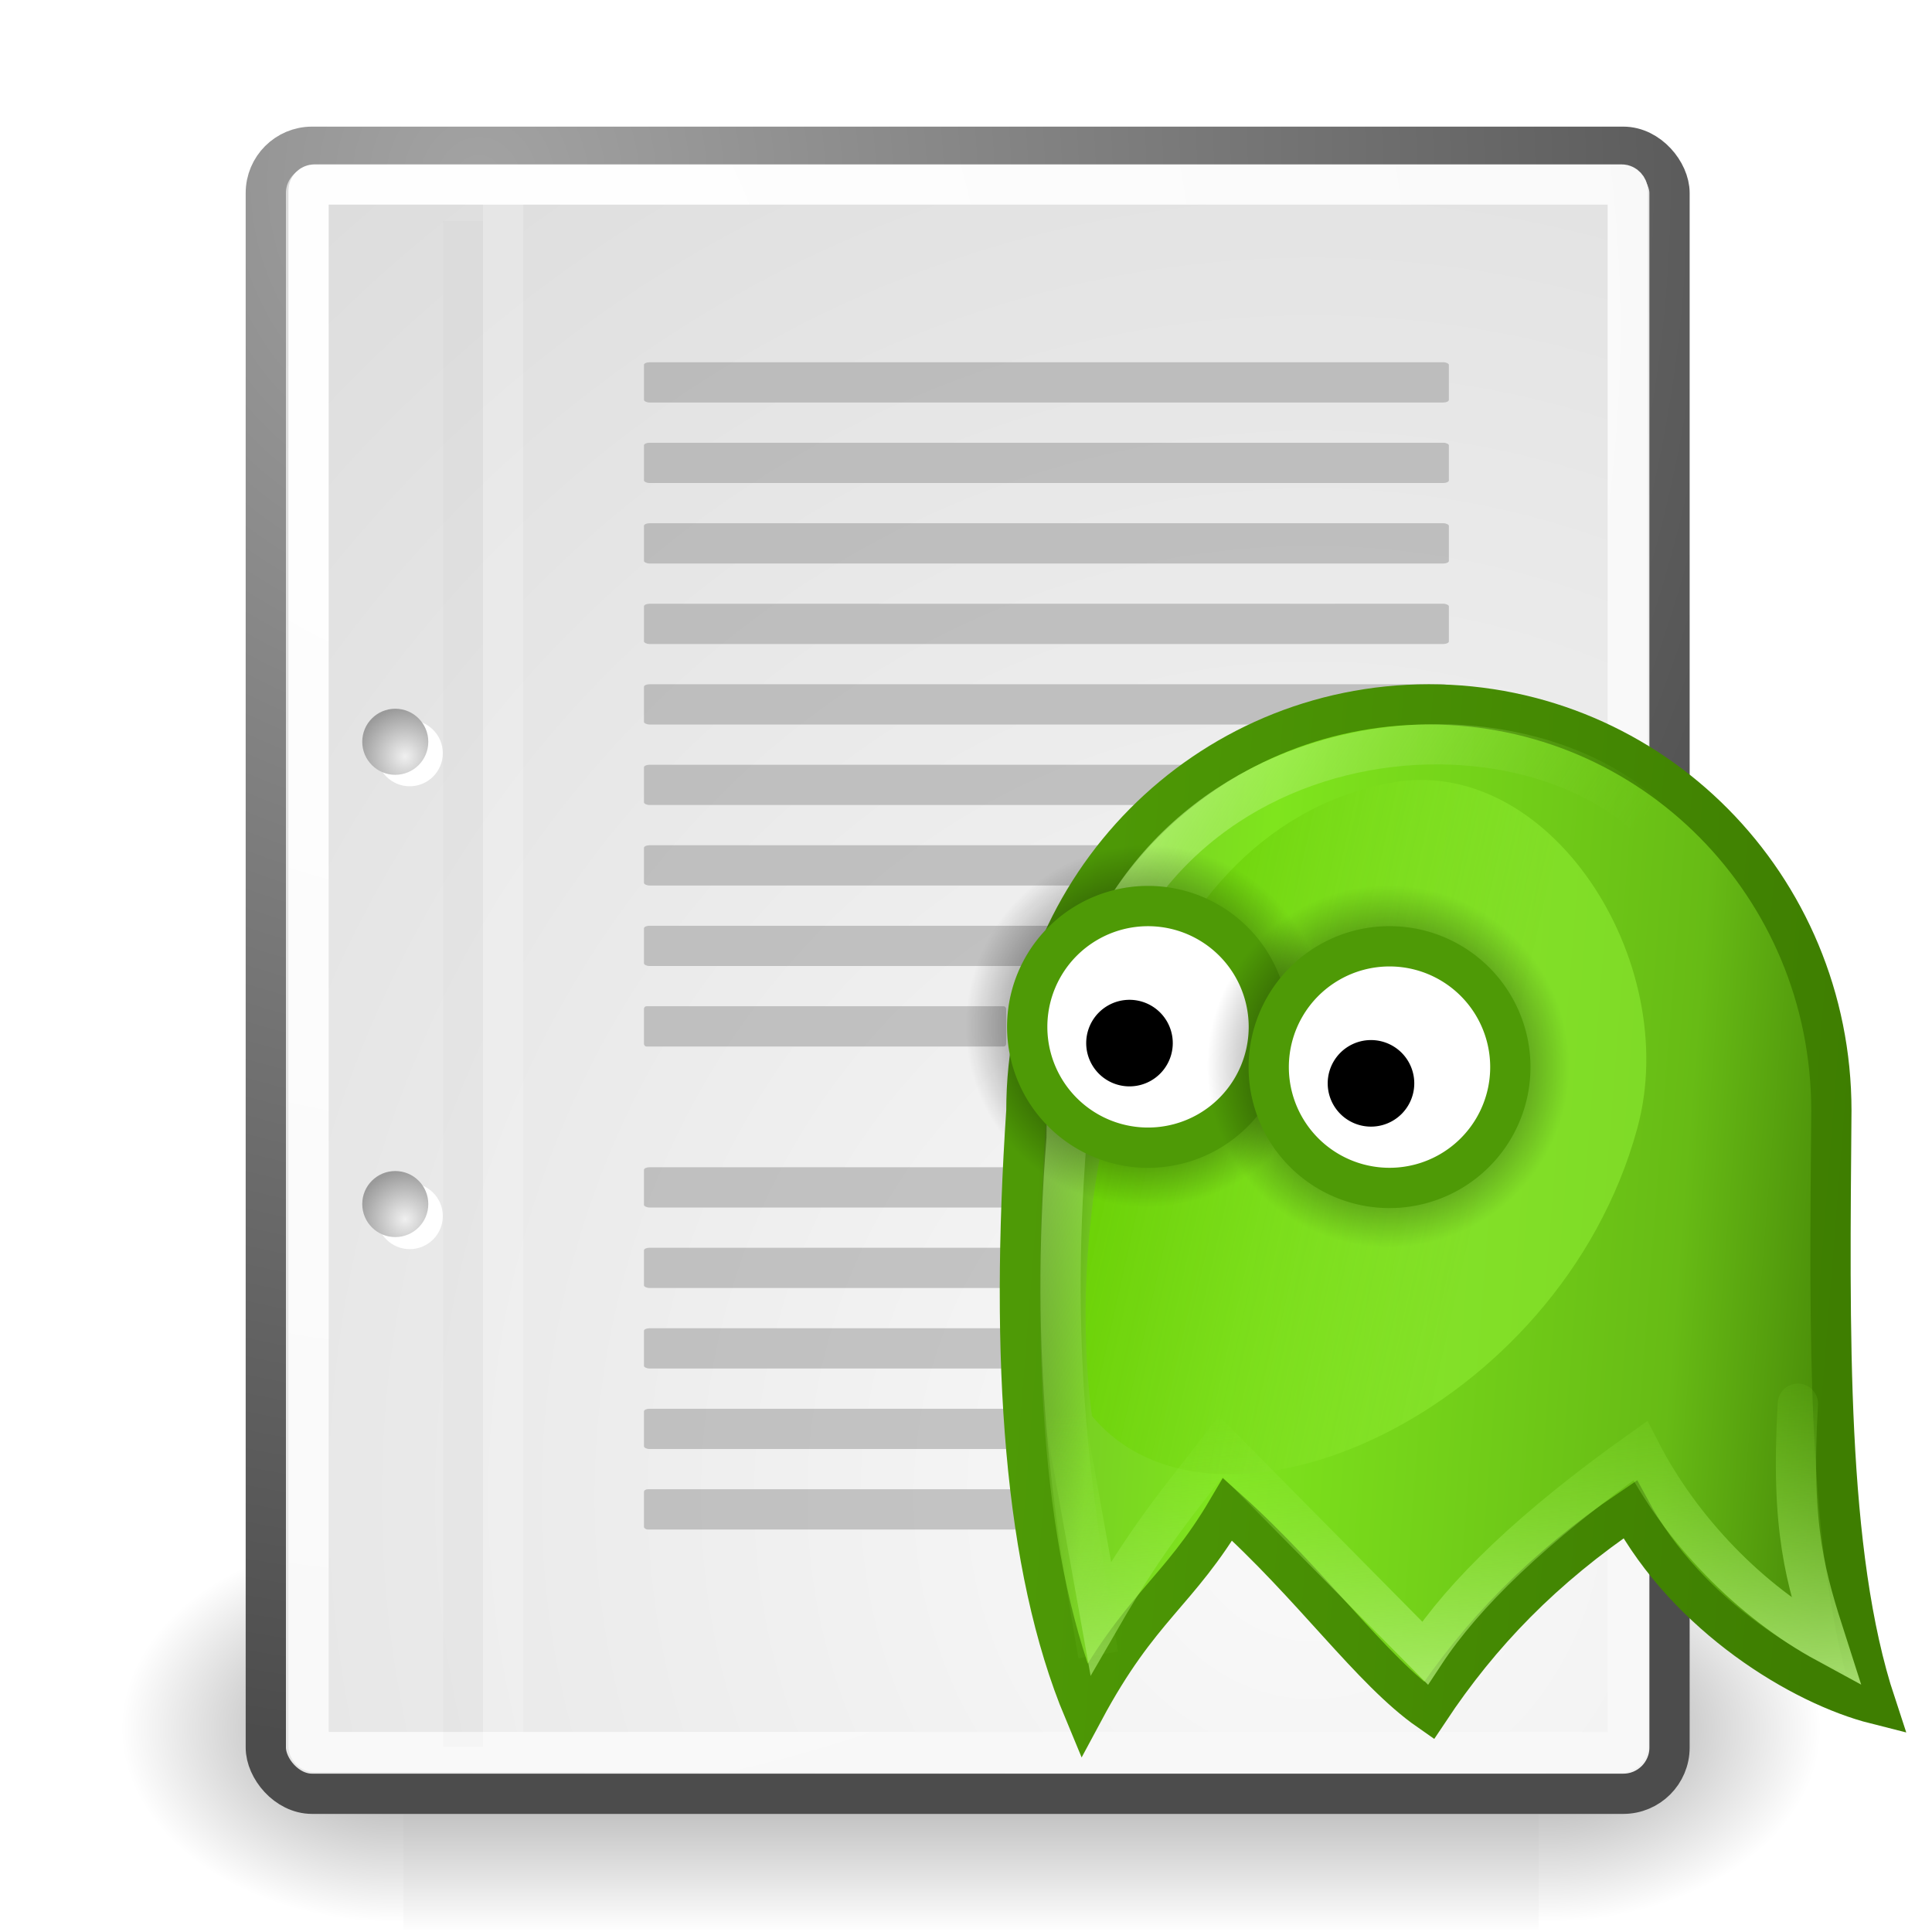 <?xml version="1.0" encoding="UTF-8" standalone="no"?>
<!-- Created with Inkscape (http://www.inkscape.org/) -->

<svg
   xmlns:dc="http://purl.org/dc/elements/1.1/"
   xmlns:cc="http://creativecommons.org/ns#"
   xmlns:rdf="http://www.w3.org/1999/02/22-rdf-syntax-ns#"
   xmlns:svg="http://www.w3.org/2000/svg"
   xmlns="http://www.w3.org/2000/svg"
   xmlns:xlink="http://www.w3.org/1999/xlink"
   xmlns:sodipodi="http://sodipodi.sourceforge.net/DTD/sodipodi-0.dtd"
   xmlns:inkscape="http://www.inkscape.org/namespaces/inkscape"
   inkscape:export-ydpi="240.00000"
   inkscape:export-xdpi="240.00000"
   inkscape:export-filename="/home/jimmac/gfx/novell/pdes/trunk/docs/BIGmime-text.png"
   sodipodi:docname="text-css.svg"
   inkscape:version="0.47 r22583"
   sodipodi:version="0.32"
   id="svg249"
   height="48px"
   width="48px"
   inkscape:output_extension="org.inkscape.output.svg.inkscape"
   version="1.1">
  <defs
     id="defs3">
    <inkscape:perspective
       sodipodi:type="inkscape:persp3d"
       inkscape:vp_x="0 : 24 : 1"
       inkscape:vp_y="0 : 1000 : 0"
       inkscape:vp_z="48 : 24 : 1"
       inkscape:persp3d-origin="24 : 16 : 1"
       id="perspective78" />
    <radialGradient
       inkscape:collect="always"
       xlink:href="#linearGradient5060"
       id="radialGradient6719"
       gradientUnits="userSpaceOnUse"
       gradientTransform="matrix(-2.774,0,0,1.97,112.762,-872.885)"
       cx="605.714"
       cy="486.648"
       fx="605.714"
       fy="486.648"
       r="117.143" />
    <linearGradient
       inkscape:collect="always"
       id="linearGradient5060">
      <stop
         style="stop-color:black;stop-opacity:1;"
         offset="0"
         id="stop5062" />
      <stop
         style="stop-color:black;stop-opacity:0;"
         offset="1"
         id="stop5064" />
    </linearGradient>
    <radialGradient
       inkscape:collect="always"
       xlink:href="#linearGradient5060"
       id="radialGradient6717"
       gradientUnits="userSpaceOnUse"
       gradientTransform="matrix(2.774,0,0,1.97,-1891.633,-872.885)"
       cx="605.714"
       cy="486.648"
       fx="605.714"
       fy="486.648"
       r="117.143" />
    <linearGradient
       id="linearGradient5048">
      <stop
         style="stop-color:black;stop-opacity:0;"
         offset="0"
         id="stop5050" />
      <stop
         id="stop5056"
         offset="0.5"
         style="stop-color:black;stop-opacity:1;" />
      <stop
         style="stop-color:black;stop-opacity:0;"
         offset="1"
         id="stop5052" />
    </linearGradient>
    <linearGradient
       inkscape:collect="always"
       xlink:href="#linearGradient5048"
       id="linearGradient6715"
       gradientUnits="userSpaceOnUse"
       gradientTransform="matrix(2.774,0,0,1.97,-1892.179,-872.885)"
       x1="302.857"
       y1="366.648"
       x2="302.857"
       y2="609.505" />
    <linearGradient
       inkscape:collect="always"
       id="linearGradient4542">
      <stop
         style="stop-color:#000000;stop-opacity:1;"
         offset="0"
         id="stop4544" />
      <stop
         style="stop-color:#000000;stop-opacity:0;"
         offset="1"
         id="stop4546" />
    </linearGradient>
    <linearGradient
       id="linearGradient15662">
      <stop
         id="stop15664"
         offset="0"
         style="stop-color:#ffffff;stop-opacity:1;" />
      <stop
         id="stop15666"
         offset="1"
         style="stop-color:#f8f8f8;stop-opacity:1;" />
    </linearGradient>
    <radialGradient
       id="aigrd3"
       cx="20.892"
       cy="64.568"
       r="5.257"
       fx="20.892"
       fy="64.568"
       gradientUnits="userSpaceOnUse">
      <stop
         offset="0"
         style="stop-color:#F0F0F0"
         id="stop15573" />
      <stop
         offset="1"
         style="stop-color:#9a9a9a;stop-opacity:1;"
         id="stop15575" />
    </radialGradient>
    <radialGradient
       id="aigrd2"
       cx="20.892"
       cy="114.568"
       r="5.256"
       fx="20.892"
       fy="114.568"
       gradientUnits="userSpaceOnUse">
      <stop
         offset="0"
         style="stop-color:#F0F0F0"
         id="stop15566" />
      <stop
         offset="1"
         style="stop-color:#9a9a9a;stop-opacity:1;"
         id="stop15568" />
    </radialGradient>
    <linearGradient
       id="linearGradient269">
      <stop
         id="stop270"
         offset="0"
         style="stop-color:#a3a3a3;stop-opacity:1;" />
      <stop
         id="stop271"
         offset="1"
         style="stop-color:#4c4c4c;stop-opacity:1;" />
    </linearGradient>
    <linearGradient
       id="linearGradient259">
      <stop
         id="stop260"
         offset="0"
         style="stop-color:#fafafa;stop-opacity:1;" />
      <stop
         id="stop261"
         offset="1"
         style="stop-color:#bbbbbb;stop-opacity:1;" />
    </linearGradient>
    <radialGradient
       inkscape:collect="always"
       xlink:href="#linearGradient269"
       id="radialGradient15656"
       gradientUnits="userSpaceOnUse"
       gradientTransform="matrix(0.968,0,0,1.033,3.354,0.646)"
       cx="8.824"
       cy="3.756"
       fx="8.824"
       fy="3.756"
       r="37.752" />
    <radialGradient
       inkscape:collect="always"
       xlink:href="#linearGradient259"
       id="radialGradient15658"
       gradientUnits="userSpaceOnUse"
       gradientTransform="scale(0.96,1.041)"
       cx="33.967"
       cy="35.737"
       fx="33.967"
       fy="35.737"
       r="86.708" />
    <radialGradient
       inkscape:collect="always"
       xlink:href="#linearGradient15662"
       id="radialGradient15668"
       gradientUnits="userSpaceOnUse"
       gradientTransform="matrix(0.968,0,0,1.033,3.354,0.646)"
       cx="8.144"
       cy="7.268"
       fx="8.144"
       fy="7.268"
       r="38.159" />
    <radialGradient
       r="5.256"
       fy="114.568"
       fx="20.892"
       cy="114.568"
       cx="20.892"
       gradientTransform="matrix(0.23,0,0,0.23,4.614,3.98)"
       gradientUnits="userSpaceOnUse"
       id="radialGradient2283"
       xlink:href="#aigrd2"
       inkscape:collect="always" />
    <radialGradient
       r="5.257"
       fy="64.568"
       fx="20.892"
       cy="64.568"
       cx="20.892"
       gradientTransform="matrix(0.23,0,0,0.23,4.614,3.98)"
       gradientUnits="userSpaceOnUse"
       id="radialGradient2285"
       xlink:href="#aigrd3"
       inkscape:collect="always" />
    <radialGradient
       inkscape:collect="always"
       xlink:href="#linearGradient4542"
       id="radialGradient4548"
       cx="24.307"
       cy="42.078"
       fx="24.307"
       fy="42.078"
       r="15.822"
       gradientTransform="matrix(1,0,0,0.285,0,30.089)"
       gradientUnits="userSpaceOnUse" />
    <inkscape:perspective
       id="perspective7194"
       inkscape:persp3d-origin="0.5 : 0.33333333 : 1"
       inkscape:vp_z="1 : 0.5 : 1"
       inkscape:vp_y="0 : 1000 : 0"
       inkscape:vp_x="0 : 0.5 : 1"
       sodipodi:type="inkscape:persp3d" />
    <linearGradient
       inkscape:collect="always"
       xlink:href="#linearGradient4350"
       id="linearGradient2623"
       gradientUnits="userSpaceOnUse"
       gradientTransform="matrix(0.973,0,0,0.926,-23.474,-13.256)"
       x1="97.729"
       y1="54.517"
       x2="97.729"
       y2="42.401" />
    <linearGradient
       id="linearGradient4350"
       inkscape:collect="always">
      <stop
         id="stop4352"
         offset="0"
         style="stop-color:#ffffff;stop-opacity:1;" />
      <stop
         id="stop4354"
         offset="1"
         style="stop-color:#ffffff;stop-opacity:0;" />
    </linearGradient>
    <linearGradient
       inkscape:collect="always"
       xlink:href="#linearGradient4286"
       id="linearGradient2625"
       gradientUnits="userSpaceOnUse"
       gradientTransform="translate(-19,0.075)"
       x1="88.75"
       y1="22.673"
       x2="87.812"
       y2="45.579" />
    <linearGradient
       id="linearGradient4286">
      <stop
         style="stop-color:#ffffff;stop-opacity:1;"
         offset="0"
         id="stop4288" />
      <stop
         style="stop-color:#ffffff;stop-opacity:0.305;"
         offset="1"
         id="stop4290" />
    </linearGradient>
    <linearGradient
       inkscape:collect="always"
       xlink:href="#linearGradient4350"
       id="linearGradient2627"
       gradientUnits="userSpaceOnUse"
       gradientTransform="translate(-26,-16.913)"
       x1="95.031"
       y1="57.906"
       x2="95.031"
       y2="44.593" />
    <linearGradient
       y2="44.593"
       x2="95.031"
       y1="57.906"
       x1="95.031"
       gradientTransform="translate(-26,-16.913)"
       gradientUnits="userSpaceOnUse"
       id="linearGradient7220"
       xlink:href="#linearGradient4350"
       inkscape:collect="always" />
    <inkscape:perspective
       id="perspective7072"
       inkscape:persp3d-origin="0.5 : 0.33333333 : 1"
       inkscape:vp_z="1 : 0.5 : 1"
       inkscape:vp_y="0 : 1000 : 0"
       inkscape:vp_x="0 : 0.5 : 1"
       sodipodi:type="inkscape:persp3d" />
    <linearGradient
       inkscape:collect="always"
       xlink:href="#linearGradient8242"
       id="linearGradient23877"
       gradientUnits="userSpaceOnUse"
       gradientTransform="matrix(1.06,0.241,-0.241,1.06,-119.525,-22.934)"
       x1="96.5"
       y1="36.312"
       x2="101.875"
       y2="36.312" />
    <linearGradient
       id="linearGradient8242">
      <stop
         style="stop-color:#ef0000;stop-opacity:1;"
         offset="0"
         id="stop8244" />
      <stop
         style="stop-color:#6a0000;stop-opacity:1;"
         offset="1"
         id="stop8246" />
    </linearGradient>
    <radialGradient
       inkscape:collect="always"
       xlink:href="#linearGradient8242"
       id="radialGradient23879"
       gradientUnits="userSpaceOnUse"
       gradientTransform="matrix(1,0,0,1.751,0,-23.798)"
       cx="93.541"
       cy="31.685"
       fx="93.541"
       fy="31.685"
       r="6.887" />
    <linearGradient
       id="linearGradient7081">
      <stop
         style="stop-color:#ef0000;stop-opacity:1;"
         offset="0"
         id="stop7083" />
      <stop
         style="stop-color:#6a0000;stop-opacity:1;"
         offset="1"
         id="stop7085" />
    </linearGradient>
    <linearGradient
       inkscape:collect="always"
       xlink:href="#linearGradient13503"
       id="linearGradient23881"
       gradientUnits="userSpaceOnUse"
       gradientTransform="matrix(1.06,0.241,-0.241,1.06,-119.525,-22.934)"
       x1="83.625"
       y1="38.323"
       x2="83.625"
       y2="35.208" />
    <linearGradient
       id="linearGradient13503">
      <stop
         style="stop-color:#ef2929;stop-opacity:1;"
         offset="0"
         id="stop13505" />
      <stop
         style="stop-color:#ffffff;stop-opacity:1;"
         offset="1"
         id="stop13507" />
    </linearGradient>
    <linearGradient
       inkscape:collect="always"
       xlink:href="#linearGradient13503"
       id="linearGradient23883"
       gradientUnits="userSpaceOnUse"
       gradientTransform="matrix(1.06,0.241,-0.241,1.06,-119.525,-22.934)"
       x1="92.25"
       y1="33.755"
       x2="92.031"
       y2="30.258" />
    <linearGradient
       id="linearGradient7092">
      <stop
         style="stop-color:#ef2929;stop-opacity:1;"
         offset="0"
         id="stop7094" />
      <stop
         style="stop-color:#ffffff;stop-opacity:1;"
         offset="1"
         id="stop7096" />
    </linearGradient>
    <linearGradient
       inkscape:collect="always"
       xlink:href="#linearGradient13503"
       id="linearGradient23885"
       gradientUnits="userSpaceOnUse"
       gradientTransform="matrix(1.06,0.241,-0.241,1.06,-119.525,-22.934)"
       x1="97.281"
       y1="27.188"
       x2="94.156"
       y2="24.438" />
    <linearGradient
       id="linearGradient7099">
      <stop
         style="stop-color:#ef2929;stop-opacity:1;"
         offset="0"
         id="stop7101" />
      <stop
         style="stop-color:#ffffff;stop-opacity:1;"
         offset="1"
         id="stop7103" />
    </linearGradient>
    <linearGradient
       inkscape:collect="always"
       xlink:href="#linearGradient13503"
       id="linearGradient23887"
       gradientUnits="userSpaceOnUse"
       gradientTransform="matrix(1.06,0.241,-0.241,1.06,-124.913,20.431)"
       x1="95.631"
       y1="-19.534"
       x2="90.218"
       y2="-18.141" />
    <linearGradient
       id="linearGradient7106">
      <stop
         style="stop-color:#ef2929;stop-opacity:1;"
         offset="0"
         id="stop7108" />
      <stop
         style="stop-color:#ffffff;stop-opacity:1;"
         offset="1"
         id="stop7110" />
    </linearGradient>
    <linearGradient
       inkscape:collect="always"
       xlink:href="#linearGradient13503"
       id="linearGradient23889"
       gradientUnits="userSpaceOnUse"
       gradientTransform="matrix(1.06,0.241,-0.241,1.06,-143.434,32.04)"
       x1="91.252"
       y1="-15.592"
       x2="92.604"
       y2="-20.793" />
    <linearGradient
       id="linearGradient7113">
      <stop
         style="stop-color:#ef2929;stop-opacity:1;"
         offset="0"
         id="stop7115" />
      <stop
         style="stop-color:#ffffff;stop-opacity:1;"
         offset="1"
         id="stop7117" />
    </linearGradient>
    <linearGradient
       inkscape:collect="always"
       xlink:href="#linearGradient13645"
       id="linearGradient23891"
       gradientUnits="userSpaceOnUse"
       x1="97.866"
       y1="40.005"
       x2="88.84"
       y2="26.961" />
    <linearGradient
       id="linearGradient13645">
      <stop
         style="stop-color:#ef2929;stop-opacity:1;"
         offset="0"
         id="stop13647" />
      <stop
         style="stop-color:#b41b1b;stop-opacity:1;"
         offset="1"
         id="stop13649" />
    </linearGradient>
    <linearGradient
       y2="26.961"
       x2="88.84"
       y1="40.005"
       x1="97.866"
       gradientUnits="userSpaceOnUse"
       id="linearGradient7137"
       xlink:href="#linearGradient13645"
       inkscape:collect="always" />
    <inkscape:perspective
       id="perspective8656"
       inkscape:persp3d-origin="0.5 : 0.33333333 : 1"
       inkscape:vp_z="1 : 0.5 : 1"
       inkscape:vp_y="0 : 1000 : 0"
       inkscape:vp_x="0 : 0.5 : 1"
       sodipodi:type="inkscape:persp3d" />
    <radialGradient
       r="15.023"
       fy="29.43"
       fx="23.629"
       cy="29.43"
       cx="23.629"
       gradientTransform="matrix(0.375,0.378,-0.565,0.565,25.183,-5.965)"
       gradientUnits="userSpaceOnUse"
       id="radialGradient12157"
       xlink:href="#linearGradient20125"
       inkscape:collect="always" />
    <linearGradient
       id="linearGradient20125"
       inkscape:collect="always">
      <stop
         id="stop20127"
         offset="0"
         style="stop-color:#000000;stop-opacity:1;" />
      <stop
         id="stop20129"
         offset="1"
         style="stop-color:#000000;stop-opacity:0;" />
    </linearGradient>
    <radialGradient
       r="18.516"
       fy="29.069"
       fx="24.703"
       cy="29.069"
       cx="24.703"
       gradientTransform="matrix(0.42,0.42,-0.37,0.37,15.241,-3.558)"
       gradientUnits="userSpaceOnUse"
       id="radialGradient12154"
       xlink:href="#linearGradient16727"
       inkscape:collect="always" />
    <linearGradient
       id="linearGradient16727">
      <stop
         id="stop16729"
         offset="0"
         style="stop-color:#000000;stop-opacity:1;" />
      <stop
         id="stop16731"
         offset="1"
         style="stop-color:#2e3436;stop-opacity:1;" />
    </linearGradient>
    <radialGradient
       r="11.023"
       fy="31.755"
       fx="23.512"
       cy="31.755"
       cx="23.512"
       gradientTransform="matrix(0.673,0.673,-0.77,0.77,21.712,-20.947)"
       gradientUnits="userSpaceOnUse"
       id="radialGradient12151"
       xlink:href="#linearGradient3821"
       inkscape:collect="always" />
    <linearGradient
       id="linearGradient3821">
      <stop
         id="stop3823"
         offset="0"
         style="stop-color:#75796d;stop-opacity:1;" />
      <stop
         id="stop3825"
         offset="1"
         style="stop-color:#000000;stop-opacity:1;" />
    </linearGradient>
    <linearGradient
       y2="46.768"
       x2="33.475"
       y1="27.957"
       x1="33.475"
       gradientTransform="matrix(0.673,0.673,-0.675,0.675,18.927,-18.235)"
       gradientUnits="userSpaceOnUse"
       id="linearGradient12148"
       xlink:href="#linearGradient9617"
       inkscape:collect="always" />
    <linearGradient
       id="linearGradient9617">
      <stop
         id="stop9619"
         offset="0"
         style="stop-color:#ffffff;stop-opacity:1;" />
      <stop
         id="stop9621"
         offset="1"
         style="stop-color:#ffffff;stop-opacity:0;" />
    </linearGradient>
    <radialGradient
       r="4.998"
       fy="12.297"
       fx="21.278"
       cy="12.297"
       cx="21.278"
       gradientTransform="matrix(0.555,0.571,-0.255,0.248,12.666,-5.899)"
       gradientUnits="userSpaceOnUse"
       id="radialGradient12133"
       xlink:href="#linearGradient3821"
       inkscape:collect="always" />
    <linearGradient
       id="linearGradient8677">
      <stop
         id="stop8679"
         offset="0"
         style="stop-color:#75796d;stop-opacity:1;" />
      <stop
         id="stop8681"
         offset="1"
         style="stop-color:#000000;stop-opacity:1;" />
    </linearGradient>
    <linearGradient
       gradientTransform="matrix(0.707,0.707,-0.707,0.707,16.626,-6.837)"
       y2="9.015"
       x2="18.97"
       y1="6.586"
       x1="11.59"
       gradientUnits="userSpaceOnUse"
       id="linearGradient12129"
       xlink:href="#linearGradient9617"
       inkscape:collect="always" />
    <linearGradient
       id="linearGradient8684">
      <stop
         id="stop8686"
         offset="0"
         style="stop-color:#ffffff;stop-opacity:1;" />
      <stop
         id="stop8688"
         offset="1"
         style="stop-color:#ffffff;stop-opacity:0;" />
    </linearGradient>
    <linearGradient
       y2="22.778"
       x2="13.049"
       y1="21.333"
       x1="20.166"
       gradientTransform="matrix(0.497,0.497,-0.49,0.49,17.758,-8.206)"
       gradientUnits="userSpaceOnUse"
       id="linearGradient12125"
       xlink:href="#linearGradient6878"
       inkscape:collect="always" />
    <linearGradient
       id="linearGradient6878">
      <stop
         id="stop6880"
         offset="0"
         style="stop-color:#ef2929;stop-opacity:1;" />
      <stop
         id="stop6882"
         offset="1"
         style="stop-color:#a40000;stop-opacity:1;" />
    </linearGradient>
    <linearGradient
       y2="22.778"
       x2="13.049"
       y1="21.333"
       x1="20.166"
       gradientTransform="matrix(-0.497,-0.497,-0.49,0.49,40.623,14.658)"
       gradientUnits="userSpaceOnUse"
       id="linearGradient12122"
       xlink:href="#linearGradient6878"
       inkscape:collect="always" />
    <linearGradient
       id="linearGradient8695">
      <stop
         id="stop8697"
         offset="0"
         style="stop-color:#ef2929;stop-opacity:1;" />
      <stop
         id="stop8699"
         offset="1"
         style="stop-color:#a40000;stop-opacity:1;" />
    </linearGradient>
    <linearGradient
       y2="36.328"
       x2="28.652"
       y1="6.106"
       x1="45.747"
       gradientTransform="matrix(-0.453,-0.453,-0.355,0.355,36.104,17.963)"
       gradientUnits="userSpaceOnUse"
       id="linearGradient12118"
       xlink:href="#linearGradient7862"
       inkscape:collect="always" />
    <linearGradient
       id="linearGradient7862">
      <stop
         id="stop7864"
         offset="0"
         style="stop-color:#ffffff;stop-opacity:1;" />
      <stop
         id="stop7866"
         offset="1"
         style="stop-color:#ffffff;stop-opacity:0.345;" />
    </linearGradient>
    <linearGradient
       y2="44.688"
       x2="23.688"
       y1="12.469"
       x1="23.688"
       gradientTransform="matrix(-0.509,-0.509,-0.399,0.399,38.602,18.738)"
       gradientUnits="userSpaceOnUse"
       id="linearGradient12115"
       xlink:href="#linearGradient10800"
       inkscape:collect="always" />
    <linearGradient
       id="linearGradient10800">
      <stop
         id="stop10802"
         offset="0"
         style="stop-color:#343434;stop-opacity:1;" />
      <stop
         id="stop10804"
         offset="1"
         style="stop-color:#a40000;stop-opacity:1;" />
    </linearGradient>
    <linearGradient
       y2="35.716"
       x2="28.974"
       y1="8.183"
       x1="15.059"
       gradientTransform="matrix(0.453,0.453,-0.355,0.355,14.453,-3.688)"
       gradientUnits="userSpaceOnUse"
       id="linearGradient12112"
       xlink:href="#linearGradient7862"
       inkscape:collect="always" />
    <linearGradient
       id="linearGradient8710">
      <stop
         id="stop8712"
         offset="0"
         style="stop-color:#ffffff;stop-opacity:1;" />
      <stop
         id="stop8714"
         offset="1"
         style="stop-color:#ffffff;stop-opacity:0.345;" />
    </linearGradient>
    <linearGradient
       y2="44.688"
       x2="23.688"
       y1="12.469"
       x1="23.688"
       gradientTransform="matrix(0.509,0.509,-0.399,0.399,13.679,-6.186)"
       gradientUnits="userSpaceOnUse"
       id="linearGradient12109"
       xlink:href="#linearGradient10800"
       inkscape:collect="always" />
    <linearGradient
       id="linearGradient8717">
      <stop
         id="stop8719"
         offset="0"
         style="stop-color:#343434;stop-opacity:1;" />
      <stop
         id="stop8721"
         offset="1"
         style="stop-color:#a40000;stop-opacity:1;" />
    </linearGradient>
    <radialGradient
       r="7.134"
       fy="6.503"
       fx="9.176"
       cy="6.503"
       cx="9.176"
       gradientTransform="matrix(3.494,1.512,-1.623,3.751,-6.214,-37.864)"
       gradientUnits="userSpaceOnUse"
       id="radialGradient12098"
       xlink:href="#linearGradient3718"
       inkscape:collect="always" />
    <linearGradient
       id="linearGradient3718">
      <stop
         style="stop-color:#ffffff;stop-opacity:1;"
         offset="0"
         id="stop3720" />
      <stop
         style="stop-color:#ffffff;stop-opacity:0;"
         offset="1"
         id="stop3722" />
    </linearGradient>
    <radialGradient
       r="7.134"
       fy="6.503"
       fx="9.176"
       cy="6.503"
       cx="9.176"
       gradientTransform="matrix(3.494,1.512,-1.623,3.751,-6.214,-37.864)"
       gradientUnits="userSpaceOnUse"
       id="radialGradient8764"
       xlink:href="#linearGradient3718"
       inkscape:collect="always" />
    <inkscape:perspective
       id="perspective7122"
       inkscape:persp3d-origin="0.5 : 0.33333333 : 1"
       inkscape:vp_z="1 : 0.5 : 1"
       inkscape:vp_y="0 : 1000 : 0"
       inkscape:vp_x="0 : 0.5 : 1"
       sodipodi:type="inkscape:persp3d" />
    <linearGradient
       gradientTransform="translate(-3.7330604e-6,4.4980232e-7)"
       inkscape:collect="always"
       xlink:href="#linearGradient11490"
       id="linearGradient11496"
       x1="36.159"
       y1="42.638"
       x2="35.474"
       y2="34.375"
       gradientUnits="userSpaceOnUse" />
    <linearGradient
       id="linearGradient11490">
      <stop
         style="stop-color:#bef489;stop-opacity:1;"
         offset="0"
         id="stop11492" />
      <stop
         style="stop-color:#90ec36;stop-opacity:0"
         offset="1"
         id="stop11494" />
    </linearGradient>
    <radialGradient
       inkscape:collect="always"
       xlink:href="#linearGradient21406"
       id="radialGradient21416"
       gradientUnits="userSpaceOnUse"
       cx="-44.152"
       cy="26.353"
       fx="-44.152"
       fy="26.353"
       r="3.35" />
    <linearGradient
       inkscape:collect="always"
       id="linearGradient21406">
      <stop
         style="stop-color:#000000;stop-opacity:1;"
         offset="0"
         id="stop21408" />
      <stop
         style="stop-color:#000000;stop-opacity:0;"
         offset="1"
         id="stop21410" />
    </linearGradient>
    <radialGradient
       inkscape:collect="always"
       xlink:href="#linearGradient21406"
       id="radialGradient21420"
       gradientUnits="userSpaceOnUse"
       cx="-44.152"
       cy="26.353"
       fx="-44.152"
       fy="26.353"
       r="3.35" />
    <linearGradient
       gradientTransform="translate(86,4.4980232e-7)"
       inkscape:collect="always"
       xlink:href="#linearGradient8410"
       id="linearGradient14505"
       x1="-59.028"
       y1="30.338"
       x2="-49.877"
       y2="32.391"
       gradientUnits="userSpaceOnUse" />
    <linearGradient
       id="linearGradient8410">
      <stop
         style="stop-color:#6cd207;stop-opacity:1"
         offset="0"
         id="stop8412" />
      <stop
         style="stop-color:#8be82f;stop-opacity:0.649"
         offset="1"
         id="stop8414" />
    </linearGradient>
    <filter
       color-interpolation-filters="sRGB"
       inkscape:collect="always"
       id="filter21526">
      <feGaussianBlur
         inkscape:collect="always"
         stdDeviation="0.291"
         id="feGaussianBlur21528" />
    </filter>
    <linearGradient
       gradientTransform="translate(86,4.4980232e-7)"
       inkscape:collect="always"
       xlink:href="#linearGradient6141"
       id="linearGradient11086"
       gradientUnits="userSpaceOnUse"
       x1="-60.773"
       y1="25.807"
       x2="-51.244"
       y2="31.562" />
    <linearGradient
       id="linearGradient6141">
      <stop
         style="stop-color:#caff96;stop-opacity:1;"
         offset="0"
         id="stop6143" />
      <stop
         style="stop-color:#73cb1d;stop-opacity:0;"
         offset="1"
         id="stop6145" />
    </linearGradient>
    <linearGradient
       inkscape:collect="always"
       xlink:href="#linearGradient5162"
       id="linearGradient11082"
       gradientUnits="userSpaceOnUse"
       x1="-60.474"
       y1="28.385"
       x2="-40"
       y2="30" />
    <linearGradient
       id="linearGradient5162">
      <stop
         style="stop-color:#467b12;stop-opacity:1;"
         offset="0"
         id="stop5164" />
      <stop
         id="stop14503"
         offset="0.103"
         style="stop-color:#79d222;stop-opacity:1;" />
      <stop
         id="stop7397"
         offset="0.267"
         style="stop-color:#7fe51d;stop-opacity:1;" />
      <stop
         style="stop-color:#67bb15;stop-opacity:1;"
         offset="0.796"
         id="stop8553" />
      <stop
         style="stop-color:#488a08;stop-opacity:1;"
         offset="1"
         id="stop5166" />
    </linearGradient>
    <linearGradient
       inkscape:collect="always"
       xlink:href="#linearGradient10070"
       id="linearGradient11084"
       gradientUnits="userSpaceOnUse"
       x1="-60.474"
       y1="28.385"
       x2="-40"
       y2="30" />
    <linearGradient
       id="linearGradient10070">
      <stop
         style="stop-color:#4e9a06;stop-opacity:1;"
         offset="0"
         id="stop10072" />
      <stop
         style="stop-color:#3e7e01;stop-opacity:1;"
         offset="1"
         id="stop10074" />
    </linearGradient>
    <linearGradient
       gradientTransform="translate(86,4.4980232e-7)"
       y2="30"
       x2="-40"
       y1="28.385"
       x1="-60.474"
       gradientUnits="userSpaceOnUse"
       id="linearGradient7172"
       xlink:href="#linearGradient5162"
       inkscape:collect="always" />
    <linearGradient
       gradientTransform="translate(86,4.4980232e-7)"
       y2="30"
       x2="-40"
       y1="28.385"
       x1="-60.474"
       gradientUnits="userSpaceOnUse"
       id="linearGradient7174"
       xlink:href="#linearGradient10070"
       inkscape:collect="always" />
  </defs>
  <sodipodi:namedview
     inkscape:window-y="255"
     inkscape:window-x="311"
     inkscape:window-height="688"
     inkscape:window-width="872"
     inkscape:document-units="px"
     inkscape:grid-bbox="true"
     showgrid="false"
     inkscape:current-layer="layer5"
     inkscape:cy="24.318443"
     inkscape:cx="25.938708"
     inkscape:zoom="5.6568542"
     inkscape:pageshadow="2"
     inkscape:pageopacity="0.0"
     borderopacity="0.255"
     bordercolor="#666666"
     pagecolor="#ffffff"
     id="base"
     inkscape:showpageshadow="false"
     inkscape:window-maximized="0" />
  <g
     inkscape:groupmode="layer"
     id="layer6"
     inkscape:label="Shadow">
    <g
       style="display:inline"
       transform="matrix(2.105461e-2,0,0,2.086758e-2,42.852,41.154)"
       id="g6707">
      <rect
         style="opacity:0.402;color:black;fill:url(#linearGradient6715);fill-opacity:1;fill-rule:nonzero;stroke:none;stroke-width:1;stroke-linecap:round;stroke-linejoin:miter;marker:none;marker-start:none;marker-mid:none;marker-end:none;stroke-miterlimit:4;stroke-dasharray:none;stroke-dashoffset:0;stroke-opacity:1;visibility:visible;display:inline;overflow:visible"
         id="rect6709"
         width="1339.633"
         height="478.357"
         x="-1559.252"
         y="-150.697" />
      <path
         style="opacity:0.402;color:black;fill:url(#radialGradient6717);fill-opacity:1;fill-rule:nonzero;stroke:none;stroke-width:1;stroke-linecap:round;stroke-linejoin:miter;marker:none;marker-start:none;marker-mid:none;marker-end:none;stroke-miterlimit:4;stroke-dasharray:none;stroke-dashoffset:0;stroke-opacity:1;visibility:visible;display:inline;overflow:visible"
         d="M -219.619,-150.68 C -219.619,-150.68 -219.619,327.65 -219.619,327.65 C -76.745,328.551 125.781,220.481 125.781,88.454 C 125.781,-43.572 -33.655,-150.68 -219.619,-150.68 z "
         id="path6711"
         sodipodi:nodetypes="cccc" />
      <path
         sodipodi:nodetypes="cccc"
         id="path6713"
         d="M -1559.252,-150.68 C -1559.252,-150.68 -1559.252,327.65 -1559.252,327.65 C -1702.127,328.551 -1904.652,220.481 -1904.652,88.454 C -1904.652,-43.572 -1745.216,-150.68 -1559.252,-150.68 z "
         style="opacity:0.402;color:black;fill:url(#radialGradient6719);fill-opacity:1;fill-rule:nonzero;stroke:none;stroke-width:1;stroke-linecap:round;stroke-linejoin:miter;marker:none;marker-start:none;marker-mid:none;marker-end:none;stroke-miterlimit:4;stroke-dasharray:none;stroke-dashoffset:0;stroke-opacity:1;visibility:visible;display:inline;overflow:visible" />
    </g>
  </g>
  <g
     style="display:inline"
     inkscape:groupmode="layer"
     inkscape:label="Base"
     id="layer1">
    <rect
       style="color:#000000;fill:url(#radialGradient15658);fill-opacity:1;fill-rule:nonzero;stroke:url(#radialGradient15656);stroke-width:1;stroke-linecap:round;stroke-linejoin:round;stroke-miterlimit:4;stroke-dashoffset:0;stroke-opacity:1;marker:none;marker-start:none;marker-mid:none;marker-end:none;visibility:visible;display:block;overflow:visible"
       id="rect15391"
       width="34.875"
       height="40.92"
       x="6.604"
       y="3.646"
       ry="1.149" />
    <rect
       style="color:#000000;fill:none;fill-opacity:1;fill-rule:nonzero;stroke:url(#radialGradient15668);stroke-width:1;stroke-linecap:round;stroke-linejoin:round;stroke-miterlimit:4;stroke-dashoffset:0;stroke-opacity:1;marker:none;marker-start:none;marker-mid:none;marker-end:none;visibility:visible;display:block;overflow:visible"
       id="rect15660"
       width="32.776"
       height="38.946"
       x="7.666"
       y="4.584"
       ry="0.149"
       rx="0.149" />
    <g
       transform="translate(0.646,-3.798933e-2)"
       id="g2270">
      <g
         id="g1440"
         style="fill:#ffffff;fill-opacity:1;fill-rule:nonzero;stroke:#000000;stroke-miterlimit:4"
         transform="matrix(0.23,0,0,0.23,4.967,4.245)">
        <radialGradient
           id="radialGradient1442"
           cx="20.892"
           cy="114.568"
           r="5.256"
           fx="20.892"
           fy="114.568"
           gradientUnits="userSpaceOnUse">
          <stop
             offset="0"
             style="stop-color:#F0F0F0"
             id="stop1444" />
          <stop
             offset="1"
             style="stop-color:#474747"
             id="stop1446" />
        </radialGradient>
        <path
           style="stroke:none"
           d="M 23.428,113.07 C 23.428,115.043 21.828,116.642 19.855,116.642 C 17.881,116.642 16.282,115.042 16.282,113.07 C 16.282,111.096 17.882,109.497 19.855,109.497 C 21.828,109.497 23.428,111.097 23.428,113.07 z "
           id="path1448" />
        <radialGradient
           id="radialGradient1450"
           cx="20.892"
           cy="64.568"
           r="5.257"
           fx="20.892"
           fy="64.568"
           gradientUnits="userSpaceOnUse">
          <stop
             offset="0"
             style="stop-color:#F0F0F0"
             id="stop1452" />
          <stop
             offset="1"
             style="stop-color:#474747"
             id="stop1454" />
        </radialGradient>
        <path
           style="stroke:none"
           d="M 23.428,63.07 C 23.428,65.043 21.828,66.643 19.855,66.643 C 17.881,66.643 16.282,65.043 16.282,63.07 C 16.282,61.096 17.882,59.497 19.855,59.497 C 21.828,59.497 23.428,61.097 23.428,63.07 z "
           id="path1456" />
      </g>
      <path
         style="fill:url(#radialGradient2283);fill-rule:nonzero;stroke:none;stroke-miterlimit:4"
         d="M 9.995,29.952 C 9.995,30.406 9.627,30.773 9.174,30.773 C 8.721,30.773 8.354,30.405 8.354,29.952 C 8.354,29.499 8.721,29.132 9.174,29.132 C 9.627,29.132 9.995,29.499 9.995,29.952 z "
         id="path15570" />
      <path
         style="fill:url(#radialGradient2285);fill-rule:nonzero;stroke:none;stroke-miterlimit:4"
         d="M 9.995,18.467 C 9.995,18.92 9.627,19.288 9.174,19.288 C 8.721,19.288 8.354,18.92 8.354,18.467 C 8.354,18.014 8.721,17.646 9.174,17.646 C 9.627,17.646 9.995,18.014 9.995,18.467 z "
         id="path15577" />
    </g>
    <path
       style="fill:none;fill-opacity:0.75;fill-rule:evenodd;stroke:#000000;stroke-width:0.989;stroke-linecap:butt;stroke-linejoin:miter;stroke-miterlimit:4;stroke-opacity:0.018"
       d="M 11.506,5.494 L 11.506,43.401"
       id="path15672"
       sodipodi:nodetypes="cc" />
    <path
       style="fill:none;fill-opacity:0.75;fill-rule:evenodd;stroke:#ffffff;stroke-width:1;stroke-linecap:butt;stroke-linejoin:miter;stroke-miterlimit:4;stroke-opacity:0.205"
       d="M 12.5,5.021 L 12.5,43.038"
       id="path15674"
       sodipodi:nodetypes="cc" />
  </g>
  <g
     inkscape:groupmode="layer"
     id="layer5"
     inkscape:label="Text"
     style="display:inline">
    <g
       transform="matrix(0.909,0,0,1,2.364,0)"
       id="g2253">
      <rect
         style="color:#000000;fill:#9b9b9b;fill-opacity:0.55;fill-rule:nonzero;stroke:none;stroke-width:1;stroke-linecap:round;stroke-linejoin:round;stroke-miterlimit:4;stroke-dashoffset:0;stroke-opacity:0.082;marker:none;marker-start:none;marker-mid:none;marker-end:none;visibility:visible;display:block;overflow:visible"
         id="rect15686"
         width="22"
         height="1"
         x="15"
         y="9"
         rx="0.152"
         ry="0.065" />
      <rect
         style="color:#000000;fill:#9b9b9b;fill-opacity:0.55;fill-rule:nonzero;stroke:none;stroke-width:1;stroke-linecap:round;stroke-linejoin:round;stroke-miterlimit:4;stroke-dashoffset:0;stroke-opacity:0.082;marker:none;marker-start:none;marker-mid:none;marker-end:none;visibility:visible;display:block;overflow:visible"
         id="rect15688"
         width="22"
         height="1"
         x="15"
         y="11"
         rx="0.152"
         ry="0.065" />
      <rect
         style="color:#000000;fill:#9b9b9b;fill-opacity:0.55;fill-rule:nonzero;stroke:none;stroke-width:1;stroke-linecap:round;stroke-linejoin:round;stroke-miterlimit:4;stroke-dashoffset:0;stroke-opacity:0.082;marker:none;marker-start:none;marker-mid:none;marker-end:none;visibility:visible;display:block;overflow:visible"
         id="rect15690"
         width="22"
         height="1"
         x="15"
         y="13"
         rx="0.152"
         ry="0.065" />
      <rect
         style="color:#000000;fill:#9b9b9b;fill-opacity:0.55;fill-rule:nonzero;stroke:none;stroke-width:1;stroke-linecap:round;stroke-linejoin:round;stroke-miterlimit:4;stroke-dashoffset:0;stroke-opacity:0.082;marker:none;marker-start:none;marker-mid:none;marker-end:none;visibility:visible;display:block;overflow:visible"
         id="rect15692"
         width="22"
         height="1"
         x="15"
         y="15"
         rx="0.152"
         ry="0.065" />
      <rect
         style="color:#000000;fill:#9b9b9b;fill-opacity:0.55;fill-rule:nonzero;stroke:none;stroke-width:1;stroke-linecap:round;stroke-linejoin:round;stroke-miterlimit:4;stroke-dashoffset:0;stroke-opacity:0.082;marker:none;marker-start:none;marker-mid:none;marker-end:none;visibility:visible;display:block;overflow:visible"
         id="rect15694"
         width="22"
         height="1"
         x="15"
         y="17"
         rx="0.152"
         ry="0.065" />
      <rect
         style="color:#000000;fill:#9b9b9b;fill-opacity:0.55;fill-rule:nonzero;stroke:none;stroke-width:1;stroke-linecap:round;stroke-linejoin:round;stroke-miterlimit:4;stroke-dashoffset:0;stroke-opacity:0.082;marker:none;marker-start:none;marker-mid:none;marker-end:none;visibility:visible;display:block;overflow:visible"
         id="rect15696"
         width="22"
         height="1"
         x="15"
         y="19"
         rx="0.152"
         ry="0.065" />
      <rect
         style="color:#000000;fill:#9b9b9b;fill-opacity:0.55;fill-rule:nonzero;stroke:none;stroke-width:1;stroke-linecap:round;stroke-linejoin:round;stroke-miterlimit:4;stroke-dashoffset:0;stroke-opacity:0.082;marker:none;marker-start:none;marker-mid:none;marker-end:none;visibility:visible;display:block;overflow:visible"
         id="rect15698"
         width="22"
         height="1"
         x="15"
         y="21"
         rx="0.152"
         ry="0.065" />
      <rect
         style="color:#000000;fill:#9b9b9b;fill-opacity:0.55;fill-rule:nonzero;stroke:none;stroke-width:1;stroke-linecap:round;stroke-linejoin:round;stroke-miterlimit:4;stroke-dashoffset:0;stroke-opacity:0.082;marker:none;marker-start:none;marker-mid:none;marker-end:none;visibility:visible;display:block;overflow:visible"
         id="rect15700"
         width="22"
         height="1"
         x="15"
         y="23"
         rx="0.152"
         ry="0.065" />
      <rect
         style="color:#000000;fill:#9b9b9b;fill-opacity:0.55;fill-rule:nonzero;stroke:none;stroke-width:1;stroke-linecap:round;stroke-linejoin:round;stroke-miterlimit:4;stroke-dashoffset:0;stroke-opacity:0.082;marker:none;marker-start:none;marker-mid:none;marker-end:none;visibility:visible;display:block;overflow:visible"
         id="rect15732"
         width="9.9"
         height="1"
         x="15"
         y="25"
         rx="0.068"
         ry="0.065" />
      <rect
         style="color:#000000;fill:#9b9b9b;fill-opacity:0.55;fill-rule:nonzero;stroke:none;stroke-width:1;stroke-linecap:round;stroke-linejoin:round;stroke-miterlimit:4;stroke-dashoffset:0;stroke-opacity:0.082;marker:none;marker-start:none;marker-mid:none;marker-end:none;visibility:visible;display:block;overflow:visible"
         id="rect15736"
         width="22"
         height="1"
         x="15"
         y="29"
         rx="0.152"
         ry="0.065" />
      <rect
         style="color:#000000;fill:#9b9b9b;fill-opacity:0.55;fill-rule:nonzero;stroke:none;stroke-width:1;stroke-linecap:round;stroke-linejoin:round;stroke-miterlimit:4;stroke-dashoffset:0;stroke-opacity:0.082;marker:none;marker-start:none;marker-mid:none;marker-end:none;visibility:visible;display:block;overflow:visible"
         id="rect15738"
         width="22"
         height="1"
         x="15"
         y="31"
         rx="0.152"
         ry="0.065" />
      <rect
         style="color:#000000;fill:#9b9b9b;fill-opacity:0.55;fill-rule:nonzero;stroke:none;stroke-width:1;stroke-linecap:round;stroke-linejoin:round;stroke-miterlimit:4;stroke-dashoffset:0;stroke-opacity:0.082;marker:none;marker-start:none;marker-mid:none;marker-end:none;visibility:visible;display:block;overflow:visible"
         id="rect15740"
         width="22"
         height="1"
         x="15"
         y="33"
         rx="0.152"
         ry="0.065" />
      <rect
         style="color:#000000;fill:#9b9b9b;fill-opacity:0.55;fill-rule:nonzero;stroke:none;stroke-width:1;stroke-linecap:round;stroke-linejoin:round;stroke-miterlimit:4;stroke-dashoffset:0;stroke-opacity:0.082;marker:none;marker-start:none;marker-mid:none;marker-end:none;visibility:visible;display:block;overflow:visible"
         id="rect15742"
         width="22"
         height="1"
         x="15"
         y="35"
         rx="0.152"
         ry="0.065" />
      <rect
         style="color:#000000;fill:#9b9b9b;fill-opacity:0.55;fill-rule:nonzero;stroke:none;stroke-width:1;stroke-linecap:round;stroke-linejoin:round;stroke-miterlimit:4;stroke-dashoffset:0;stroke-opacity:0.082;marker:none;marker-start:none;marker-mid:none;marker-end:none;visibility:visible;display:block;overflow:visible"
         id="rect15744"
         width="15.4"
         height="1"
         x="15"
         y="37"
         rx="0.106"
         ry="0.065" />
    </g>
    <path
       sodipodi:nodetypes="ccccccccc"
       id="rect2237"
       d="m 35.5,17.5 c -5.54,-1e-6 -10,4.5 -10,10.094 -0.415,6.203 -0.06,11.339 1.429,14.906 1.395,-2.602 2.336,-2.905 3.571,-5 2.098,1.879 3.57,4.003 5,5 1.279,-1.926 2.839,-3.539 5,-5 1.437,2.664 4.265,4.372 6.1,4.835 -1.239,-3.75 -1.143,-9.281 -1.1,-14.741 0,-5.593 -4.46,-10.094 -10,-10.094 z"
       style="fill:url(#linearGradient7172);fill-opacity:1;fill-rule:nonzero;stroke:url(#linearGradient7174);stroke-width:1;stroke-linecap:round;stroke-linejoin:miter;stroke-miterlimit:4;stroke-opacity:1;stroke-dasharray:none;stroke-dashoffset:0" />
    <path
       sodipodi:nodetypes="ccc"
       id="path5170"
       d="M 40.871,20.243 C 36.783,16.631 26.5,18.274 26.5,28.278 c -0.44,5.545 0.164,9.215 0.786,12.838"
       style="opacity:0.582;fill:none;stroke:url(#linearGradient11086);stroke-width:1px;stroke-linecap:butt;stroke-linejoin:miter;stroke-opacity:1" />
    <path
       style="fill:url(#linearGradient14505);fill-opacity:1;fill-rule:nonzero;stroke:none;filter:url(#filter21526)"
       d="m 34.504,19.455 c -6.47,1.265 -8.091,10.321 -7.375,15.724 3.077,3.7 11.607,-0.053 13.548,-7.142 1.135,-4.146 -2.189,-9.361 -6.173,-8.582 z"
       id="path7429"
       sodipodi:nodetypes="ccss" />
    <path
       sodipodi:type="arc"
       style="fill:url(#radialGradient21420);fill-opacity:1;fill-rule:nonzero;stroke:none"
       id="path21418"
       sodipodi:cx="-44.152264"
       sodipodi:cy="26.353365"
       sodipodi:rx="3.3500745"
       sodipodi:ry="3.3500745"
       d="m -40.802,26.353 a 3.35,3.35 0 1 1 -6.7,0 3.35,3.35 0 1 1 6.7,0 z"
       transform="matrix(-1.343,0,0,1.343,-30.808,-9.899)" />
    <path
       transform="matrix(-0.896,0,0,0.896,-11.038,1.9)"
       d="m -40.802,26.353 a 3.35,3.35 0 1 1 -6.7,0 3.35,3.35 0 1 1 6.7,0 z"
       sodipodi:ry="3.3500745"
       sodipodi:rx="3.3500745"
       sodipodi:cy="26.353365"
       sodipodi:cx="-44.152264"
       id="path3211"
       style="fill:#ffffff;fill-opacity:1;fill-rule:nonzero;stroke:#4e9a06;stroke-width:1.117;stroke-linecap:round;stroke-linejoin:miter;stroke-miterlimit:4;stroke-opacity:1;stroke-dasharray:none;stroke-dashoffset:0"
       sodipodi:type="arc" />
    <path
       transform="matrix(-1.343,0,0,1.343,-24.808,-8.899)"
       d="m -40.802,26.353 a 3.35,3.35 0 1 1 -6.7,0 3.35,3.35 0 1 1 6.7,0 z"
       sodipodi:ry="3.3500745"
       sodipodi:rx="3.3500745"
       sodipodi:cy="26.353365"
       sodipodi:cx="-44.152264"
       id="path20363"
       style="fill:url(#radialGradient21416);fill-opacity:1;fill-rule:nonzero;stroke:none"
       sodipodi:type="arc" />
    <path
       sodipodi:type="arc"
       style="fill:#ffffff;fill-opacity:1;fill-rule:nonzero;stroke:#4e9a06;stroke-width:1.117;stroke-linecap:round;stroke-linejoin:miter;stroke-miterlimit:4;stroke-opacity:1;stroke-dasharray:none;stroke-dashoffset:0"
       id="path6153"
       sodipodi:cx="-44.152264"
       sodipodi:cy="26.353365"
       sodipodi:rx="3.3500745"
       sodipodi:ry="3.3500745"
       d="m -40.802,26.353 a 3.35,3.35 0 1 1 -6.7,0 3.35,3.35 0 1 1 6.7,0 z"
       transform="matrix(-0.896,0,0,0.896,-5.038,2.9)" />
    <path
       transform="matrix(-0.321,0,0,0.321,19.889,18.456)"
       d="m -40.802,26.353 a 3.35,3.35 0 1 1 -6.7,0 3.35,3.35 0 1 1 6.7,0 z"
       sodipodi:ry="3.3500745"
       sodipodi:rx="3.3500745"
       sodipodi:cy="26.353365"
       sodipodi:cx="-44.152264"
       id="path10097"
       style="fill:#000000;fill-opacity:1;fill-rule:nonzero;stroke:none"
       sodipodi:type="arc" />
    <path
       sodipodi:type="arc"
       style="fill:#000000;fill-opacity:1;fill-rule:nonzero;stroke:none"
       id="path11080"
       sodipodi:cx="-44.152264"
       sodipodi:cy="26.353365"
       sodipodi:rx="3.3500745"
       sodipodi:ry="3.3500745"
       d="m -40.802,26.353 a 3.35,3.35 0 1 1 -6.7,0 3.35,3.35 0 1 1 6.7,0 z"
       transform="matrix(-0.321,0,0,0.321,13.889,17.456)" />
    <path
       style="opacity:0.796;fill:#000000;fill-opacity:0;fill-rule:evenodd;stroke:url(#linearGradient11496);stroke-width:1px;stroke-linecap:round;stroke-linejoin:miter;stroke-opacity:1"
       d="m 44.668,34.875 c -0.188,3.149 0.208,4.363 0.716,5.946 -1.903,-1.032 -3.62,-2.806 -4.633,-4.778 -2.689,1.912 -4.384,3.564 -5.348,5.026 l -5.073,-5.132 c -0.983,1.285 -1.764,2.157 -2.983,4.266 l -1.027,-5.741"
       id="path9526"
       sodipodi:nodetypes="ccccccc" />
  </g>
</svg>
